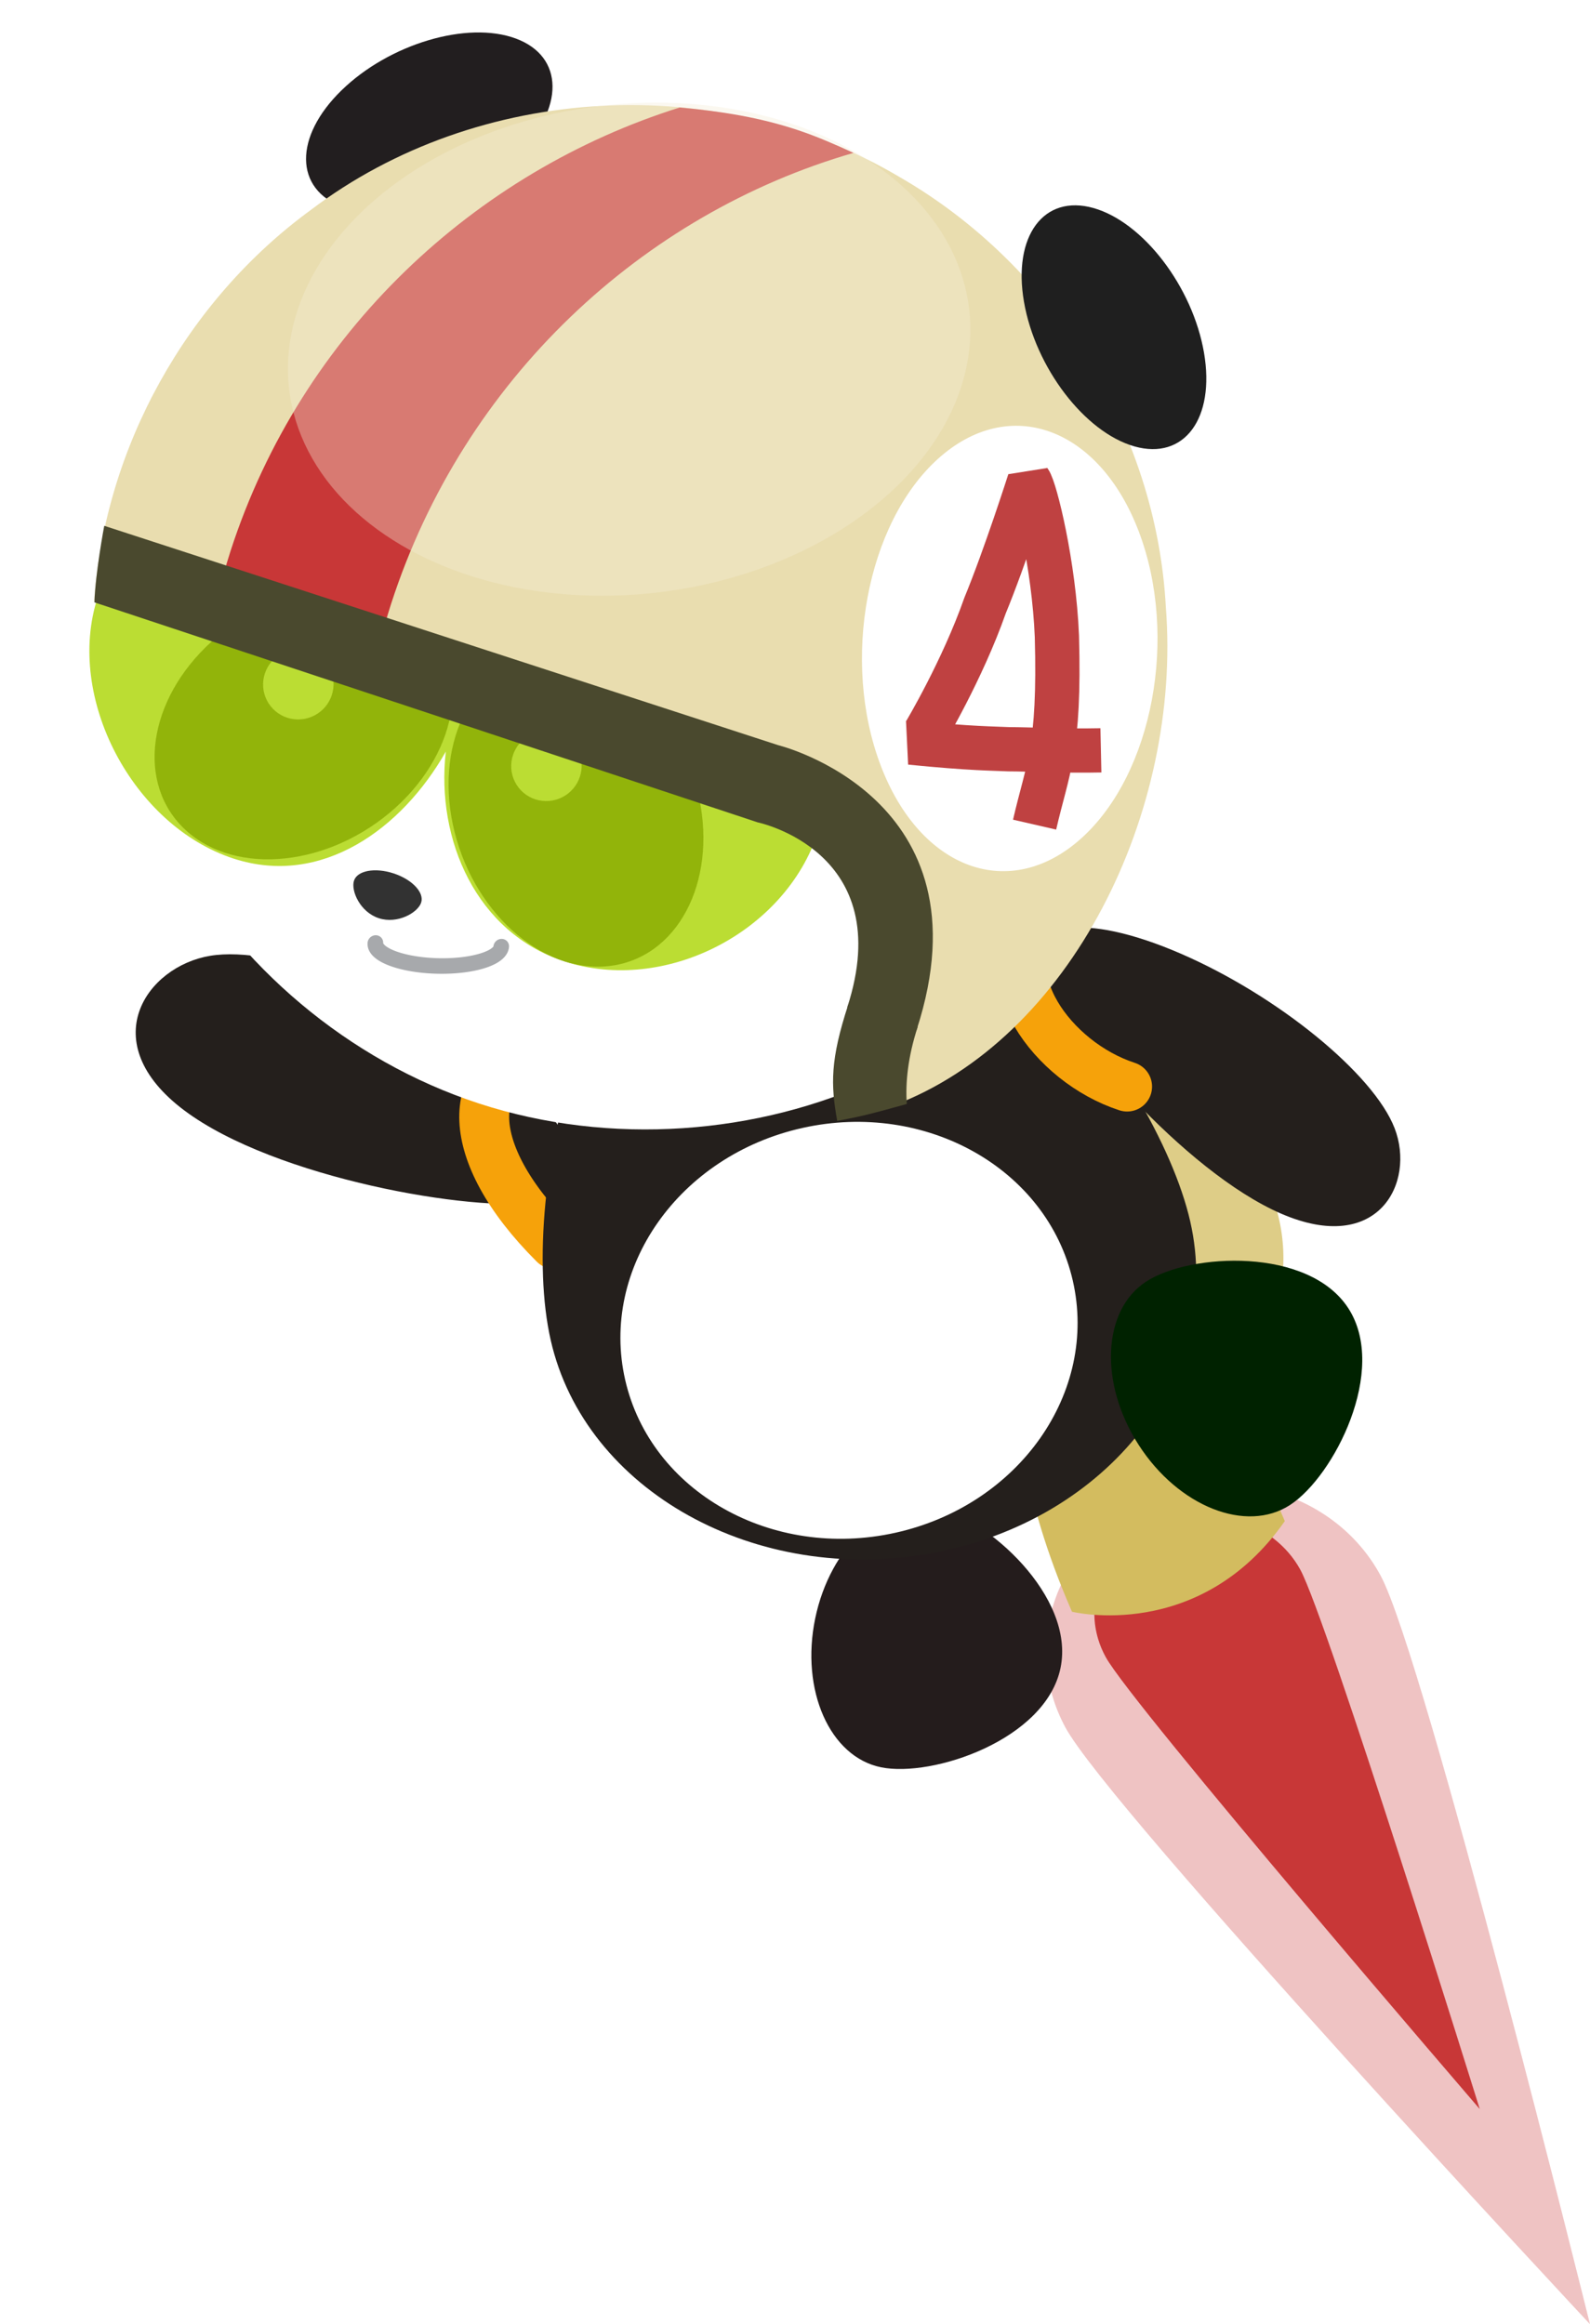 <?xml version="1.0" encoding="UTF-8" standalone="no"?>
<svg
   width="273.082"
   height="399.065"
   id="svg5902"
   version="1.1"
   xmlns="http://www.w3.org/2000/svg"
   xmlns:svg="http://www.w3.org/2000/svg"
   xmlns:rdf="http://www.w3.org/1999/02/22-rdf-syntax-ns#"
   xmlns:cc="http://creativecommons.org/ns#"
   xmlns:dc="http://purl.org/dc/elements/1.1/">
  <defs
     id="defs5904">
    <filter
       style="color-interpolation-filters:sRGB"
       height="1"
       width="1"
       y="0"
       x="0"
       id="filter3352-4-9-76-3-9-6-7">
      <feColorMatrix
         values="0"
         type="saturate"
         id="feColorMatrix3354-1-6-9-4-9-0-3" />
    </filter>
    <filter
       style="color-interpolation-filters:sRGB"
       height="1"
       width="1"
       y="0"
       x="0"
       id="filter3352-4-3-31-1-3-9">
      <feColorMatrix
         values="0"
         type="saturate"
         id="feColorMatrix3354-1-66-51-0-0-3" />
    </filter>
    <filter
       style="color-interpolation-filters:sRGB"
       height="1"
       width="1"
       y="0"
       x="0"
       id="filter3352-4-3-2-3-6-8-2">
      <feColorMatrix
         values="0"
         type="saturate"
         id="feColorMatrix3354-1-66-5-3-4-6-5" />
    </filter>
    <filter
       style="color-interpolation-filters:sRGB"
       height="1"
       width="1"
       y="0"
       x="0"
       id="filter3352-4-3-3-6-5-3-4">
      <feColorMatrix
         values="0"
         type="saturate"
         id="feColorMatrix3354-1-66-9-2-4-1-3" />
    </filter>
  </defs>
  <g
     transform="translate(-1.579,-5.406)"
     id="layer1">
    <g
       id="g4001">
      <path
         style="color:#000000;display:inline;overflow:visible;visibility:visible;opacity:0.75;fill:#e9afaf;fill-opacity:1;fill-rule:nonzero;stroke:none;stroke-width:0.461;stroke-miterlimit:4;stroke-dasharray:none;marker:none;enable-background:new"
         d="m 238.712,275.961 c 7.582,14.105 35.949,128.51 35.949,128.51 0,0 -82.538,-88.394 -90.12,-102.499 -7.582,-14.105 -1.602,-31.362 13.357,-38.545 14.958,-7.183 33.232,-1.571 40.814,12.534 z"
         id="path10535" />
      <path
         id="path10537"
         d="m 224.884,274.874 c 4.598,8.346 30.842,92.655 30.842,92.655 0,0 -59.63,-69.235 -64.228,-77.581 -4.599,-8.346 -0.853,-18.486 8.367,-22.648 9.219,-4.163 20.421,-0.772 25.019,7.574 z"
         style="color:#000000;display:inline;overflow:visible;visibility:visible;fill:#c83737;fill-opacity:1;fill-rule:nonzero;stroke:none;stroke-width:0.393;marker:none;enable-background:new" />
      <path
         transform="matrix(1.176,0.881,0.895,-0.148,-180.89,92.735)"
         style="color:#000000;display:inline;overflow:visible;visibility:visible;fill:#241f1c;fill-opacity:1;fill-rule:nonzero;stroke:none;stroke-width:1.61;marker:none;filter:url(#filter3352-4-9-76-3-9-6-7);enable-background:new"
         d="m 153,106.25 c 0,12.288 -10.745,22.25 -24,22.25 -13.255,0 -24,-9.962 -24,-22.25 0,-12.288 10.745,-36.51 24,-36.51 13.255,0 24,24.222 24,36.51 z"
         id="path11481" />
      <path
         id="path11483"
         d="m 176.764,248.227 27.225,-11.589 c 0,0 9.135,8.247 18.255,29.941 -14.662,20.953 -36.553,15.56 -36.553,15.56 -9.263,-21.219 -8.927,-33.912 -8.927,-33.912 z"
         style="color:#000000;display:inline;overflow:visible;visibility:visible;fill:#d3bc5f;fill-opacity:1;fill-rule:nonzero;stroke:none;stroke-width:3;marker:none;enable-background:new" />
      <path
         id="rect11485"
         d="m 164.722,176.142 3.419,-1.725 c 14.917,-7.524 32.983,-1.572 40.507,13.345 l 10.1,20.024 c 7.524,14.917 1.572,32.983 -13.345,40.507 l -3.419,1.725 c -14.917,7.524 -32.983,1.572 -40.507,-13.345 L 151.377,216.649 c -7.524,-14.917 -1.572,-32.983 13.345,-40.507 z"
         style="color:#000000;display:inline;overflow:visible;visibility:visible;fill:#decd87;fill-opacity:1;fill-rule:nonzero;stroke:none;stroke-width:3;marker:none;enable-background:new" />
      <path
         id="path11487"
         d="m 92.842,187.118 c -10.475,2.287 -12.41,15.585 3.96,31.89"
         style="fill:none;fill-opacity:1;stroke:#f6a20a;stroke-width:8.565;stroke-linecap:round;stroke-linejoin:miter;stroke-miterlimit:4;stroke-dasharray:none;stroke-opacity:1" />
      <path
         id="path11489"
         d="m 153,106.25 c 0,12.288 -10.745,22.25 -24,22.25 -13.255,0 -24,-9.962 -24,-22.25 0,-12.288 10.745,-36.51 24,-36.51 13.255,0 24,24.222 24,36.51 z"
         style="color:#000000;display:inline;overflow:visible;visibility:visible;fill:#241c1c;fill-opacity:1;fill-rule:nonzero;stroke:none;stroke-width:1.61;marker:none;filter:url(#filter3352-4-3-31-1-3-9);enable-background:new"
         transform="matrix(0.193,-0.931,-0.717,-0.145,208.829,422.01)" />
      <path
         id="path11493"
         d="m 153,106.25 c 0,12.288 -10.745,22.25 -24,22.25 -13.255,0 -24,-9.962 -24,-22.25 0,-12.288 10.745,-36.51 24,-36.51 13.255,0 24,24.222 24,36.51 z"
         style="color:#000000;display:inline;overflow:visible;visibility:visible;fill:#241f1c;fill-opacity:1;fill-rule:nonzero;stroke:none;stroke-width:1.61;marker:none;filter:url(#filter3352-4-3-2-3-6-8-2);enable-background:new"
         transform="matrix(-2.288,0.426,0.48,2.1,395.237,-52.749)" />
      <ellipse
         style="color:#000000;display:inline;overflow:visible;visibility:visible;fill:#ffffff;fill-opacity:1;fill-rule:nonzero;stroke:none;stroke-width:6.029;marker:none;enable-background:new"
         id="path11495"
         transform="matrix(-0.976,0.217,0.224,0.975,0,0)"
         cx="-91.315"
         cy="260.141"
         rx="39.378"
         ry="35.643" />
      <path
         id="path11499"
         d="m 153,106.25 c 0,12.288 -10.745,22.25 -24,22.25 -13.255,0 -24,-9.962 -24,-22.25 0,-12.288 10.745,-36.51 24,-36.51 13.255,0 24,24.222 24,36.51 z"
         style="color:#000000;display:inline;overflow:visible;visibility:visible;fill:#241f1c;fill-opacity:1;fill-rule:nonzero;stroke:none;stroke-width:1.61;marker:none;filter:url(#filter3352-4-9-76-3-9-6-7);enable-background:new"
         transform="matrix(-1.259,-0.545,-0.294,-0.76,404.537,337.099)" />
      <path
         style="fill:none;stroke:#f6a20a;stroke-width:8.565;stroke-linecap:round;stroke-linejoin:miter;stroke-miterlimit:4;stroke-dasharray:none;stroke-opacity:1"
         d="m 180.089,163.143 c -8.622,9.501 2.113,24.619 15.072,28.828"
         id="path11501" />
      <circle
         transform="rotate(-135.21)"
         id="path11477"
         style="color:#000000;display:inline;overflow:visible;visibility:visible;opacity:0.992;fill:#ffffff;fill-opacity:1;fill-rule:nonzero;stroke:none;stroke-width:3.036;marker:none;enable-background:new"
         cx="-120.047"
         cy="22.781"
         r="40.794" />
      <ellipse
         transform="matrix(4.572,-4.453,7.093,2.624,434.841,-703.786)"
         id="path11497"
         style="color:#000000;display:inline;overflow:visible;visibility:visible;fill:#221e1f;fill-opacity:1;fill-rule:nonzero;stroke:none;stroke-width:1;marker:none;filter:url(#filter3352-4-3-2-3-6-8-2);enable-background:new"
         cx="-140.5"
         cy="39.875"
         rx="3.25"
         ry="2.125" />
      <path
         id="path11503"
         d="m 153,106.25 c 1.999,12.147 -10.745,22.25 -24,22.25 -13.255,0 -26.362,-10.16 -24,-22.25 C 107.379,94.072 115.745,84 129,84 c 13.255,0 21.978,9.962 24,22.25 z"
         style="color:#000000;display:inline;overflow:visible;visibility:visible;fill:#ffffff;fill-opacity:1;fill-rule:nonzero;stroke:none;stroke-width:1.61;marker:none;filter:url(#filter3352-4-3-2-3-6-8-2);enable-background:new"
         transform="matrix(-3.4,-1.109,-1.187,3.655,674.985,-131.729)" />
      <path
         id="path11505"
         d="m 62.377,156.614 c -0.563,1.732 1.06,5.423 4.284,6.452 3.186,1.04 6.692,-0.953 7.253,-2.69 0.562,-1.732 -1.564,-3.977 -4.75,-5.014 -3.187,-1.04 -6.226,-0.479 -6.787,1.256 z"
         style="color:#000000;display:inline;overflow:visible;visibility:visible;fill:#323232;fill-opacity:1;fill-rule:nonzero;stroke:none;stroke-width:1;marker:none;enable-background:new" />
      <ellipse
         style="color:#000000;display:inline;overflow:visible;visibility:visible;fill:#323232;fill-opacity:1;fill-rule:nonzero;stroke:none;stroke-width:1;marker:none;filter:url(#filter3352-4-3-3-6-5-3-4);enable-background:new"
         id="path11507"
         transform="matrix(-2.048,-8.138,-9.808,1.7,203.854,-1066.49)"
         cx="-140.5"
         cy="39.875"
         rx="3.25"
         ry="2.125" />
      <ellipse
         transform="matrix(6.445,-5.374,6.929,7.146,682.963,-910.188)"
         id="path11509"
         style="color:#000000;display:inline;overflow:visible;visibility:visible;fill:#323232;fill-opacity:1;fill-rule:nonzero;stroke:none;stroke-width:1;marker:none;filter:url(#filter3352-4-3-3-6-5-3-4);enable-background:new"
         cx="-140.5"
         cy="39.875"
         rx="3.25"
         ry="2.125" />
      <ellipse
         ry="6.019"
         rx="6.059"
         style="color:#000000;display:inline;overflow:visible;visibility:visible;fill:#ffffff;fill-opacity:1;fill-rule:nonzero;stroke:none;stroke-width:5.856;marker:none;enable-background:new"
         id="path11511"
         transform="matrix(-0.891,0.454,0.454,0.891,0,0)"
         cx="8.741"
         cy="133.488" />
      <ellipse
         ry="6.019"
         rx="6.059"
         transform="matrix(-0.891,0.454,0.454,0.891,0,0)"
         id="path11513"
         style="color:#000000;display:inline;overflow:visible;visibility:visible;fill:#ffffff;fill-opacity:1;fill-rule:nonzero;stroke:none;stroke-width:5.856;marker:none;enable-background:new"
         cx="-22.864"
         cy="165.319" />
      <path
         style="color:#000000;display:inline;overflow:visible;visibility:visible;opacity:0.8;fill:#aad400;fill-opacity:1;fill-rule:nonzero;stroke:none;stroke-width:1.7;marker:none;enable-background:new"
         d="m 18.352,107.965 c -5.616,17.257 6.084,39.242 23.342,44.858 15.1,4.914 28.907,-5.079 36.454,-18.371 -1.719,15.188 5.277,31.116 20.377,36.029 17.257,5.616 37.941,-4.998 43.556,-22.256 L 80.881,128.311 79.553,127.879 18.352,107.964 Z"
         id="path11515" />
      <path
         style="color:#000000;display:inline;overflow:visible;visibility:visible;fill:#e9ddaf;fill-opacity:1;fill-rule:nonzero;stroke:none;stroke-width:1.7;marker:none;enable-background:new"
         d="M 156.134,35.831 C 125.215,17.452 83.629,19.706 54.957,41.458 33.613,57.046 19.612,82.186 17.752,108.567 c 46.556,15.353 93.112,30.705 139.668,46.057 -1.083,13.983 -1.53,26.692 -2.613,40.675 30.8,-11.438 49.756,-50.619 47.005,-85.656 -1.61,-30.262 -19.473,-58.71 -45.678,-73.813 z"
         id="path11517" />
      <path
         style="color:#000000;display:inline;overflow:visible;visibility:visible;fill:#c83737;fill-opacity:1;fill-rule:nonzero;stroke:none;stroke-width:1.696;marker:none;enable-background:new"
         d="M 138.564,27.728 C 131.99,25.55 125.491,24.52 118.318,23.861 83.221,34.872 53.362,62.432 41.178,100.003 c -1.65,5.088 -3.74,13.55 -3.669,14.697 l 27.506,8.981 c 0.208,-2.235 2.229,-9.949 3.759,-14.667 12.485,-38.498 43.154,-66.884 79.386,-77.357 -3.108,-1.434 -6.306,-2.838 -9.597,-3.928 z"
         id="path11519" />
      <path
         style="color:#000000;display:inline;overflow:visible;visibility:visible;fill:#4a492e;fill-opacity:1;fill-rule:nonzero;stroke:none;stroke-width:1.7;stroke-opacity:0.743;marker:none;enable-background:new"
         d="M 19.482,95.686 135.217,133.346 c 0,0 36.779,8.972 23.801,48.856 l -11.92,-3.847 c 8.717,-26.789 -15.396,-31.752 -15.396,-31.752 L 17.795,108.832 c 0.188,-5.252 1.687,-13.146 1.687,-13.146 z"
         id="path11521" />
      <path
         style="color:#000000;display:inline;overflow:visible;visibility:visible;fill:#4a492e;fill-opacity:1;fill-rule:nonzero;stroke:none;stroke-width:1.7;marker:none;enable-background:new"
         d="m 159.181,181.747 c 0,0 -6.838,-7.61 -11.94,-3.783 -3.051,9.376 -3.008,13.623 -1.869,19.904 5.14,-0.984 6.268,-1.355 11.95,-2.909 -0.259,-3.662 0.197,-8.102 1.86,-13.212 z"
         id="path11523" />
      <path
         d="m 100.245,165.536 a 10.808,3.635 0 0 1 -5.404,3.148 10.808,3.635 0 0 1 -10.808,0 10.808,3.635 0 0 1 -5.404,-3.148"
         transform="matrix(1,0.029,-0.076,0.997,0,0)"
         id="path11525"
         style="color:#000000;display:inline;overflow:visible;visibility:visible;fill:#ffffff;fill-opacity:1;fill-rule:nonzero;stroke:#a7a9ac;stroke-width:2.675;stroke-linecap:round;stroke-linejoin:round;stroke-miterlimit:4;stroke-dasharray:none;stroke-dashoffset:0;stroke-opacity:1;marker:none;enable-background:new" />
      <ellipse
         style="color:#000000;display:inline;overflow:visible;visibility:visible;fill:#1f1f1f;fill-opacity:1;fill-rule:nonzero;stroke:none;stroke-width:1;marker:none;filter:url(#filter3352-4-3-2-3-6-8-2);enable-background:new"
         id="path11529"
         transform="matrix(-1.081,-6.296,-7.276,-2.061,331.155,-740.816)"
         cx="-140.5"
         cy="39.875"
         rx="3.25"
         ry="2.125" />
      <ellipse
         transform="matrix(0.355,0.935,-0.741,0.671,0,0)"
         ry="29.917"
         rx="34.799"
         cy="-131.229"
         cx="219.043"
         id="path1253"
         style="fill:#ffffff;stroke-width:0.973" />
      <ellipse
         style="color:#000000;display:inline;overflow:visible;visibility:visible;opacity:0.368;fill:#f4eed7;fill-opacity:1;fill-rule:nonzero;stroke:none;stroke-width:11.024;marker:none;enable-background:new"
         id="path11531"
         transform="matrix(0.96,-0.28,0.421,0.907,0,0)"
         cx="72.753"
         cy="94.521"
         rx="58.048"
         ry="43.097" />
      <path
         style="fill:none;stroke:#aa0000;stroke-width:7.6;stroke-linecap:butt;stroke-linejoin:bevel;stroke-miterlimit:4;stroke-dasharray:none;stroke-opacity:0.743"
         d="m 179.271,146.995 c 2.224,-9.685 4.37,-12.761 3.83,-32.325 -0.496,-12.259 -3.706,-25.278 -4.723,-26.691 0,0 -4.172,13.056 -7.615,21.397 -3.891,11.088 -10.3,21.811 -10.3,21.811 2.907,2.855 2.592,0.697 -2.531,1.722 10.512,1.061 14.585,1.016 16.854,1.14 3.96,0.015 9.602,0.325 15.873,0.189"
         id="path1811" />
      <path
         transform="matrix(-0.515,-0.799,-0.613,0.399,342.357,305.305)"
         style="color:#000000;display:inline;overflow:visible;visibility:visible;fill:#002200;fill-opacity:1;fill-rule:nonzero;stroke:none;stroke-width:1.61;marker:none;filter:url(#filter3352-4-3-31-1-3-9);enable-background:new"
         d="m 153,106.25 c 0,12.288 -10.745,22.25 -24,22.25 -13.255,0 -24,-9.962 -24,-22.25 0,-12.288 10.745,-36.51 24,-36.51 13.255,0 24,24.222 24,36.51 z"
         id="path11527" />
    </g>
  </g>
</svg>
